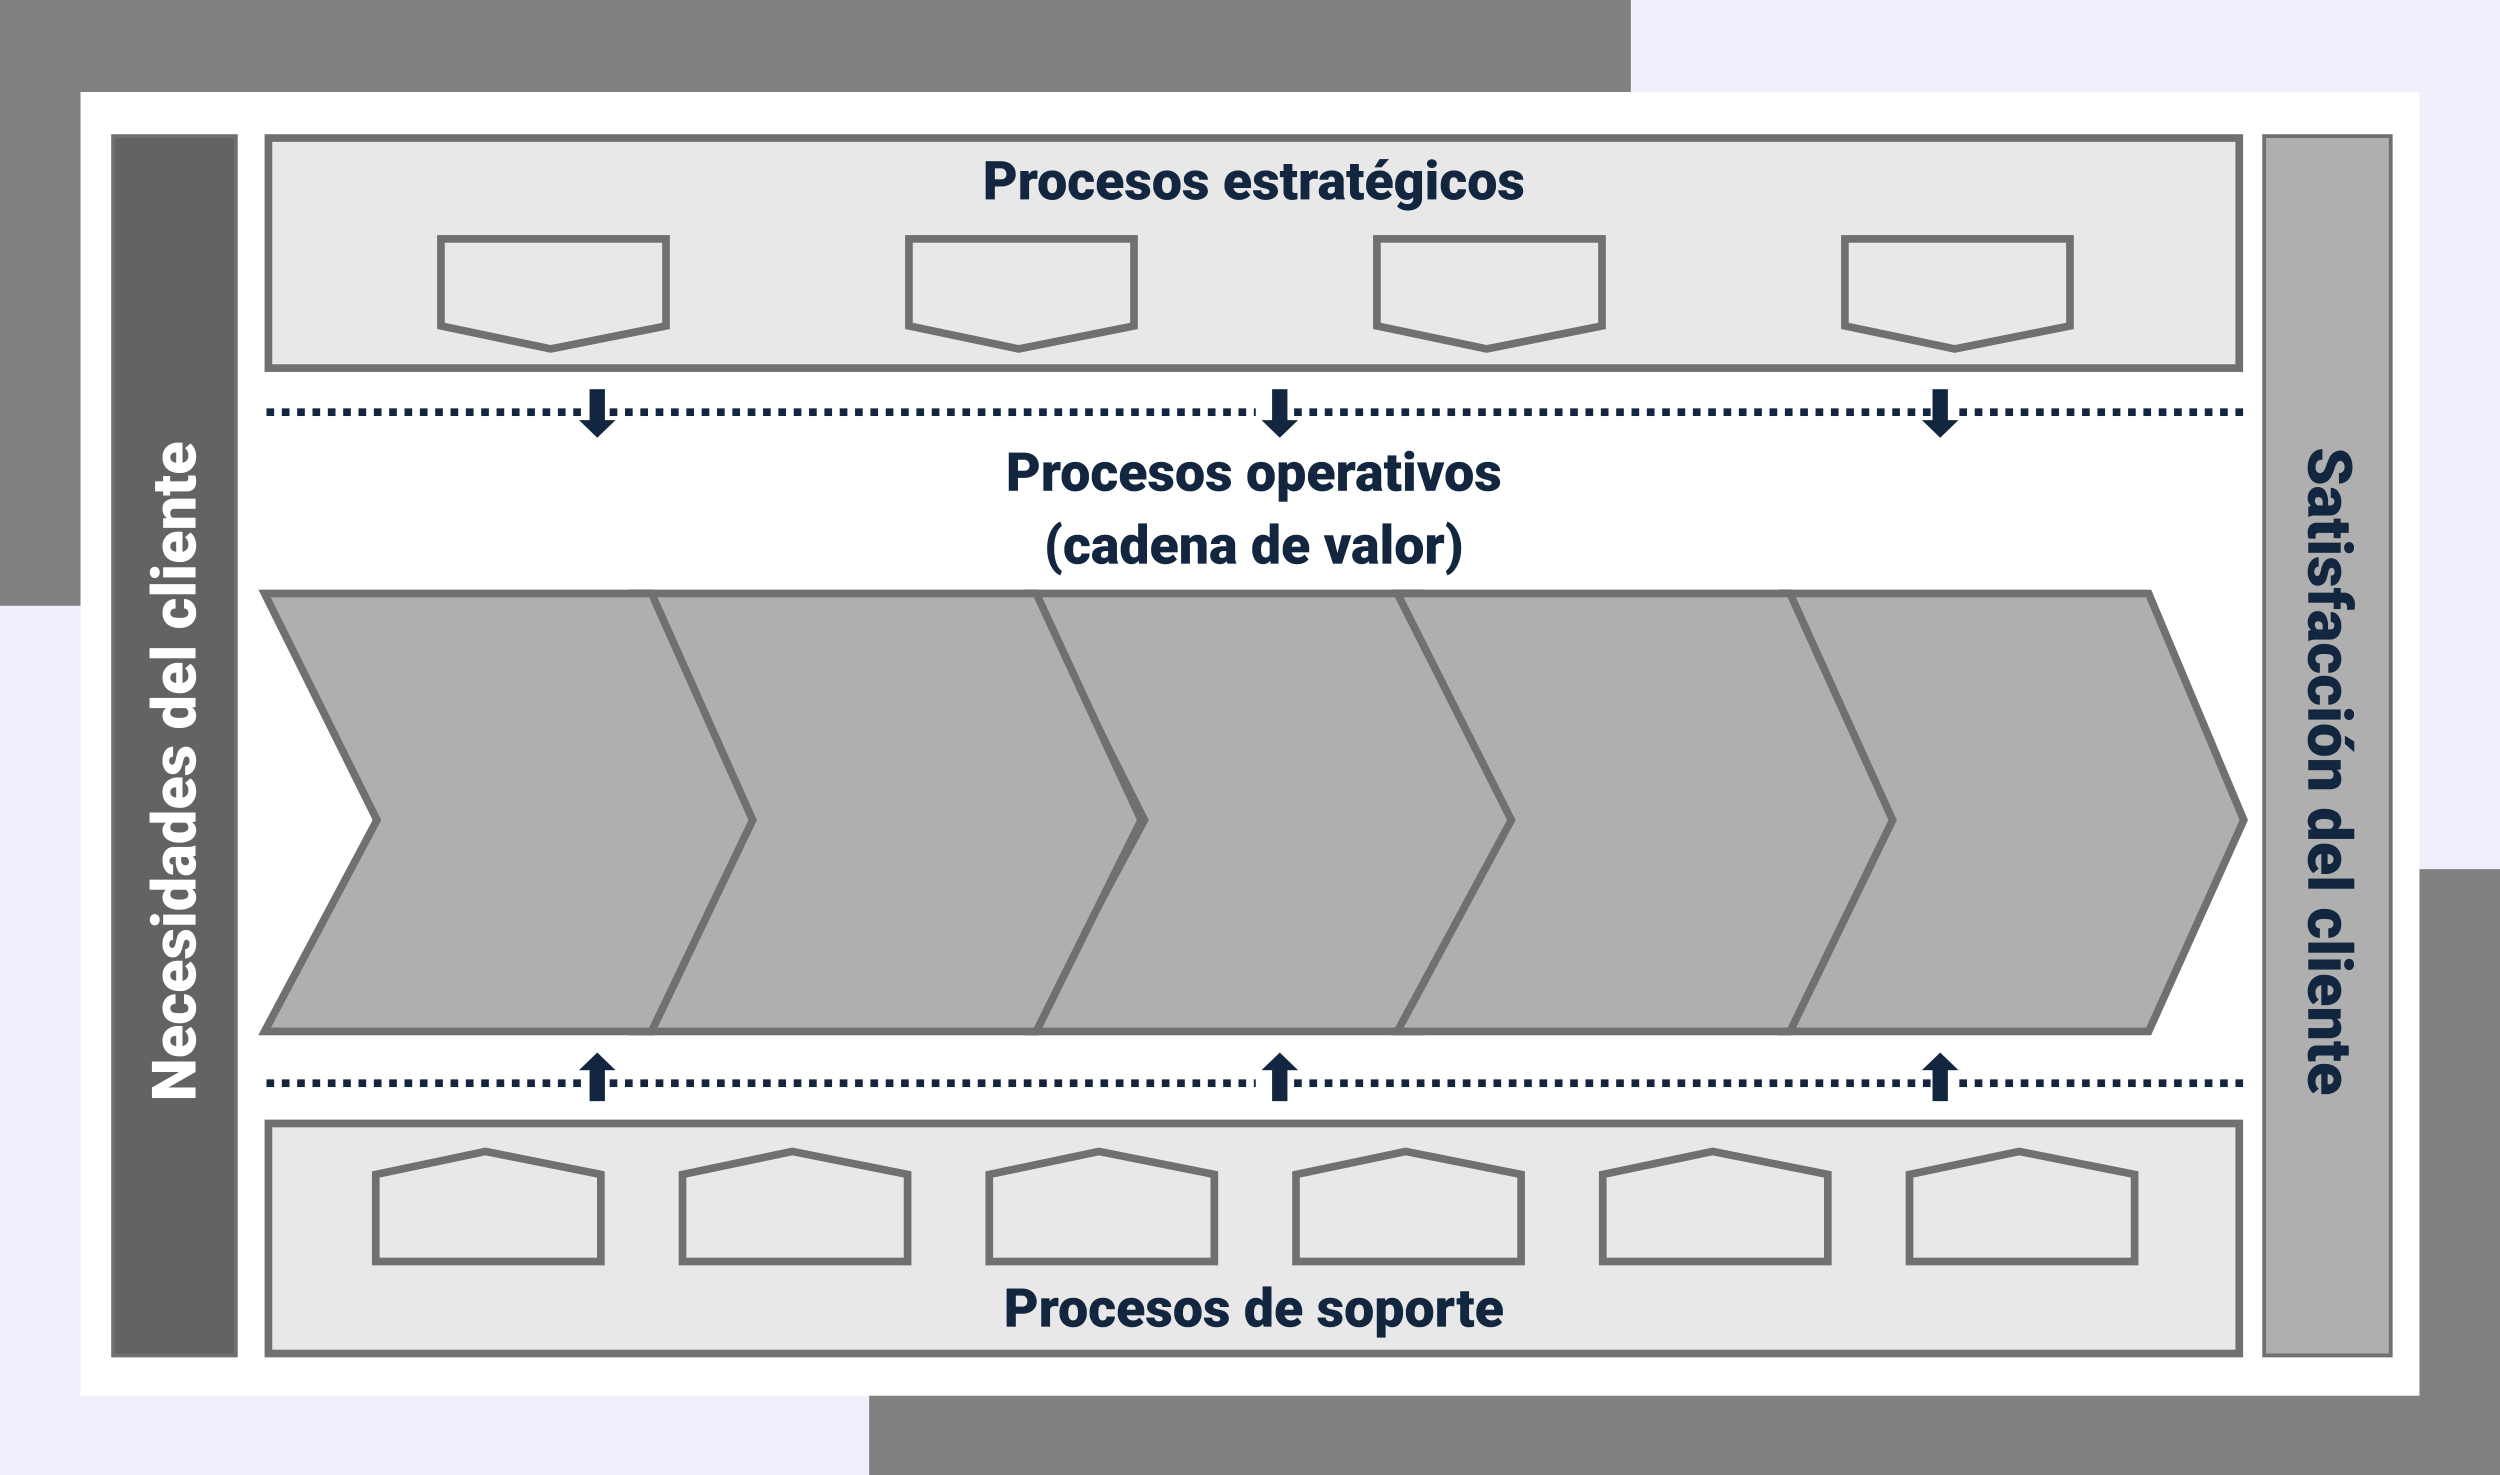 <svg xmlns="http://www.w3.org/2000/svg" width="652" height="384.675" viewBox="0 0 652 384.675">
  <rect x="0" y="0" width="652" height="384.675" fill="#808080" stroke="none"/>
  <g id="Grupo_76145" data-name="Grupo 76145" transform="translate(-683 -933)">
    <path id="Trazado_148255" data-name="Trazado 148255" d="M0,0H226.674V226.675H0Z" transform="translate(1108.326 933)" fill="#f2eefc"/>
    <path id="Trazado_148256" data-name="Trazado 148256" d="M0,0H226.674V226.675H0Z" transform="translate(683 1091)" fill="#f2eefc"/>
    <path id="Trazado_148257" data-name="Trazado 148257" d="M0,0H610V340H0Z" transform="translate(704 957)" fill="#fff"/>
    <g id="Grupo_76140" data-name="Grupo 76140" transform="translate(1925 10947)">
      <g id="Grupo_76137" data-name="Grupo 76137" transform="translate(798.859 -10447.65) rotate(90)">
        <line id="Línea_159" data-name="Línea 159" x2="9.68" transform="translate(535.15 1885.097)" fill="none" stroke="#12263f" stroke-width="4"/>
        <path id="Polígono_39" data-name="Polígono 39" d="M4.763,0,9.525,4.6H0Z" transform="translate(547.818 1880.334) rotate(90)" fill="#12263f"/>
      </g>
      <g id="Grupo_76139" data-name="Grupo 76139" transform="translate(1149.097 -10447.65) rotate(90)">
        <line id="Línea_159-2" data-name="Línea 159" x2="9.68" transform="translate(535.15 1885.097)" fill="none" stroke="#12263f" stroke-width="4"/>
        <path id="Polígono_39-2" data-name="Polígono 39" d="M4.763,0,9.525,4.6H0Z" transform="translate(547.818 1880.334) rotate(90)" fill="#12263f"/>
      </g>
      <g id="Grupo_76138" data-name="Grupo 76138" transform="translate(976.859 -10447.65) rotate(90)">
        <line id="Línea_159-3" data-name="Línea 159" x2="9.68" transform="translate(535.15 1885.097)" fill="none" stroke="#12263f" stroke-width="4"/>
        <path id="Polígono_39-3" data-name="Polígono 39" d="M4.763,0,9.525,4.6H0Z" transform="translate(547.818 1880.334) rotate(90)" fill="#12263f"/>
      </g>
    </g>
    <g id="Grupo_76141" data-name="Grupo 76141" transform="translate(834 1207.5)">
      <g id="Grupo_76137-2" data-name="Grupo 76137" transform="translate(0 12.668) rotate(-90)">
        <line id="Línea_159-4" data-name="Línea 159" x2="9.68" transform="translate(0 4.763)" fill="none" stroke="#12263f" stroke-width="4"/>
        <path id="Polígono_39-4" data-name="Polígono 39" d="M4.763,0,9.525,4.6H0Z" transform="translate(12.668) rotate(90)" fill="#12263f"/>
      </g>
      <g id="Grupo_76139-2" data-name="Grupo 76139" transform="translate(350.238 12.668) rotate(-90)">
        <line id="Línea_159-5" data-name="Línea 159" x2="9.68" transform="translate(0 4.763)" fill="none" stroke="#12263f" stroke-width="4"/>
        <path id="Polígono_39-5" data-name="Polígono 39" d="M4.763,0,9.525,4.6H0Z" transform="translate(12.668) rotate(90)" fill="#12263f"/>
      </g>
      <g id="Grupo_76138-2" data-name="Grupo 76138" transform="translate(178 12.668) rotate(-90)">
        <line id="Línea_159-6" data-name="Línea 159" x2="9.68" transform="translate(0 4.763)" fill="none" stroke="#12263f" stroke-width="4"/>
        <path id="Polígono_39-6" data-name="Polígono 39" d="M4.763,0,9.525,4.6H0Z" transform="translate(12.668) rotate(90)" fill="#12263f"/>
      </g>
    </g>
    <g id="Grupo_76144" data-name="Grupo 76144" transform="translate(1929.3 10947)">
      <path id="Trazado_148236" data-name="Trazado 148236" d="M0,119.743V24.811L59.091,0l55.128,24.811v94.933L59.091,92.177Z" transform="translate(-661.123 -9859.219) rotate(90)" fill="#afafaf" stroke="#707070" stroke-width="2"/>
      <path id="Trazado_148243" data-name="Trazado 148243" d="M0,128.754V26.678L59.091,0l55.128,26.678V128.754L59.091,99.113Z" transform="translate(-848.7 -9859.219) rotate(90)" fill="#afafaf" stroke="#707070" stroke-width="2"/>
      <path id="Trazado_148241" data-name="Trazado 148241" d="M0,129.175V26.765L59.091,0l55.128,26.765v102.41L59.091,99.438Z" transform="translate(-752.7 -9859.219) rotate(90)" fill="#afafaf" stroke="#707070" stroke-width="2"/>
      <path id="Trazado_148242" data-name="Trazado 148242" d="M0,132V27.35L59.091,0l55.128,27.35V132L59.091,101.612Z" transform="translate(-948.7 -9859.219) rotate(90)" fill="#afafaf" stroke="#707070" stroke-width="2"/>
      <path id="Trazado_148244" data-name="Trazado 148244" d="M0,127.3V26.376L59.091,0l55.128,26.376V127.3L59.091,97.994Z" transform="translate(-1050 -9859.219) rotate(90)" fill="#afafaf" stroke="#707070" stroke-width="2"/>
    </g>
    <g id="Trazado_148258" data-name="Trazado 148258" transform="translate(712 968)" fill="#636363">
      <path d="M 32.5 318.5 L 0.5 318.5 L 0.5 0.5 L 32.5 0.5 L 32.5 318.5 Z" stroke="none"/>
      <path d="M 1 1 L 1 318 L 32 318 L 32 1 L 1 1 M 0 0 L 33 0 L 33 319 L 0 319 L 0 0 Z" stroke="none" fill="#707070"/>
    </g>
    <g id="Trazado_148259" data-name="Trazado 148259" transform="translate(1273 968)" fill="#afafaf">
      <path d="M 33.5 318.5 L 0.5 318.5 L 0.5 0.5 L 33.5 0.5 L 33.5 318.5 Z" stroke="none"/>
      <path d="M 1 1 L 1 318 L 33 318 L 33 1 L 1 1 M 0 0 L 34 0 L 34 319 L 0 319 L 0 0 Z" stroke="none" fill="#707070"/>
    </g>
    <g id="Trazado_148260" data-name="Trazado 148260" transform="translate(752 968)" fill="#e8e8e8">
      <path d="M 515 61 L 1 61 L 1 1 L 515 1 L 515 61 Z" stroke="none"/>
      <path d="M 2 2 L 2 60 L 514 60 L 514 2 L 2 2 M 0 0 L 516 0 L 516 62 L 0 62 L 0 0 Z" stroke="none" fill="#707070"/>
    </g>
    <g id="Trazado_148261" data-name="Trazado 148261" transform="translate(752 1225)" fill="#e8e8e8">
      <path d="M 515 61 L 1 61 L 1 1 L 515 1 L 515 61 Z" stroke="none"/>
      <path d="M 2 2 L 2 60 L 514 60 L 514 2 L 2 2 M 0 0 L 516 0 L 516 62 L 0 62 L 0 0 Z" stroke="none" fill="#707070"/>
    </g>
    <g id="Grupo_76142" data-name="Grupo 76142" transform="translate(1911.65 10953)">
      <path id="Trazado_148251" data-name="Trazado 148251" d="M-1147-9688v-22.7h58.7v22.7l-30.1,6Z" transform="translate(33.35 -247.001)" fill="#e8e8e8" stroke="#707070" stroke-width="2"/>
      <path id="Trazado_148254" data-name="Trazado 148254" d="M-1147-9688v-22.7h58.7v22.7l-30.1,6Z" transform="translate(277.45 -247.001)" fill="#e8e8e8" stroke="#707070" stroke-width="2"/>
      <path id="Trazado_148252" data-name="Trazado 148252" d="M-1147-9688v-22.7h58.7v22.7l-30.1,6Z" transform="translate(155.4 -247.001)" fill="#e8e8e8" stroke="#707070" stroke-width="2"/>
      <path id="Trazado_148253" data-name="Trazado 148253" d="M-1147-9688v-22.7h58.7v22.7l-30.1,6Z" transform="translate(399.5 -247.001)" fill="#e8e8e8" stroke="#707070" stroke-width="2"/>
    </g>
    <g id="Grupo_76143" data-name="Grupo 76143" transform="translate(1928 10944)">
      <path id="Trazado_148245" data-name="Trazado 148245" d="M-1147-9704.7v22.7h58.7v-22.7l-30.1-6Z" fill="#e8e8e8" stroke="#707070" stroke-width="2"/>
      <path id="Trazado_148248" data-name="Trazado 148248" d="M-1147-9704.7v22.7h58.7v-22.7l-30.1-6Z" transform="translate(160)" fill="#e8e8e8" stroke="#707070" stroke-width="2"/>
      <path id="Trazado_148250" data-name="Trazado 148250" d="M-1147-9704.7v22.7h58.7v-22.7l-30.1-6Z" transform="translate(320)" fill="#e8e8e8" stroke="#707070" stroke-width="2"/>
      <path id="Trazado_148246" data-name="Trazado 148246" d="M-1147-9704.7v22.7h58.7v-22.7l-30.1-6Z" transform="translate(80)" fill="#e8e8e8" stroke="#707070" stroke-width="2"/>
      <path id="Trazado_148247" data-name="Trazado 148247" d="M-1147-9704.7v22.7h58.7v-22.7l-30.1-6Z" transform="translate(240)" fill="#e8e8e8" stroke="#707070" stroke-width="2"/>
      <path id="Trazado_148249" data-name="Trazado 148249" d="M-1147-9704.7v22.7h58.7v-22.7l-30.1-6Z" transform="translate(400)" fill="#e8e8e8" stroke="#707070" stroke-width="2"/>
    </g>
    <path id="Trazado_148262" data-name="Trazado 148262" d="M-67.539-3.377V0h-2.4V-9.953h3.972a4.626,4.626,0,0,1,2.02.42,3.168,3.168,0,0,1,1.36,1.2,3.267,3.267,0,0,1,.482,1.76,2.88,2.88,0,0,1-1.042,2.328,4.326,4.326,0,0,1-2.861.872Zm0-1.853h1.572A1.483,1.483,0,0,0-64.9-5.578a1.3,1.3,0,0,0,.366-.984,1.6,1.6,0,0,0-.376-1.114A1.331,1.331,0,0,0-65.939-8.1h-1.6Zm11.081-.082-.759-.055a1.363,1.363,0,0,0-1.395.684V0h-2.3V-7.4h2.16l.075.95a1.784,1.784,0,0,1,1.62-1.087,2.247,2.247,0,0,1,.643.082Zm.294,1.545a4.366,4.366,0,0,1,.431-1.972A3.08,3.08,0,0,1-54.5-7.068,3.726,3.726,0,0,1-52.6-7.533,3.4,3.4,0,0,1-49.984-6.5a3.948,3.948,0,0,1,.957,2.8v.082a3.83,3.83,0,0,1-.96,2.745,3.41,3.41,0,0,1-2.6,1.015A3.449,3.449,0,0,1-55.125-.81a3.7,3.7,0,0,1-1.032-2.567Zm2.3.144a2.752,2.752,0,0,0,.321,1.5,1.07,1.07,0,0,0,.95.479q1.23,0,1.258-1.894v-.232q0-1.989-1.271-1.989-1.155,0-1.251,1.716Zm8.976,1.982a1.025,1.025,0,0,0,.752-.263.965.965,0,0,0,.26-.735h2.16a2.557,2.557,0,0,1-.872,2A3.242,3.242,0,0,1-44.83.137,3.282,3.282,0,0,1-47.373-.875a3.986,3.986,0,0,1-.93-2.8v-.1a4.505,4.505,0,0,1,.414-1.979A3.011,3.011,0,0,1-46.7-7.072a3.557,3.557,0,0,1,1.846-.461,3.2,3.2,0,0,1,2.29.8,2.837,2.837,0,0,1,.848,2.167h-2.16a1.265,1.265,0,0,0-.28-.882.967.967,0,0,0-.752-.308q-.9,0-1.046,1.142a8.055,8.055,0,0,0-.048,1,3.164,3.164,0,0,0,.267,1.545A.923.923,0,0,0-44.885-1.641ZM-37.16.137A3.8,3.8,0,0,1-39.915-.878a3.506,3.506,0,0,1-1.053-2.642v-.191a4.542,4.542,0,0,1,.42-2A3.076,3.076,0,0,1-39.32-7.058a3.7,3.7,0,0,1,1.914-.475,3.2,3.2,0,0,1,2.461.967,3.8,3.8,0,0,1,.9,2.7v.9h-4.58a1.66,1.66,0,0,0,.54.978A1.607,1.607,0,0,0-37-1.641a2.07,2.07,0,0,0,1.709-.766l1.053,1.244a2.943,2.943,0,0,1-1.22.947A4.123,4.123,0,0,1-37.16.137Zm-.26-5.893q-1.012,0-1.2,1.34H-36.3v-.178a1.141,1.141,0,0,0-.28-.858A1.115,1.115,0,0,0-37.42-5.756Zm8.176,3.678a.532.532,0,0,0-.308-.472,4.679,4.679,0,0,0-1.169-.369,5.33,5.33,0,0,1-1.422-.5A2.382,2.382,0,0,1-33-4.177,1.8,1.8,0,0,1-33.291-5.2a2.044,2.044,0,0,1,.841-1.678,3.464,3.464,0,0,1,2.2-.66A3.837,3.837,0,0,1-27.9-6.87a2.074,2.074,0,0,1,.889,1.743h-2.311q0-.889-.937-.889a.928.928,0,0,0-.608.2.624.624,0,0,0-.246.5.573.573,0,0,0,.3.5,2.842,2.842,0,0,0,.96.314A8.3,8.3,0,0,1-28.69-4.2a2.105,2.105,0,0,1,1.668,2.058,1.937,1.937,0,0,1-.9,1.647,3.942,3.942,0,0,1-2.328.636,4.023,4.023,0,0,1-1.7-.342,2.835,2.835,0,0,1-1.162-.93,2.105,2.105,0,0,1-.417-1.237h2.153a.89.89,0,0,0,.342.749,1.406,1.406,0,0,0,.841.236,1.106,1.106,0,0,0,.708-.191A.612.612,0,0,0-29.244-2.078Zm3.008-1.688a4.366,4.366,0,0,1,.431-1.972,3.08,3.08,0,0,1,1.237-1.33,3.726,3.726,0,0,1,1.894-.465A3.4,3.4,0,0,1-20.057-6.5a3.948,3.948,0,0,1,.957,2.8v.082a3.83,3.83,0,0,1-.96,2.745,3.41,3.41,0,0,1-2.6,1.015A3.449,3.449,0,0,1-25.2-.81a3.7,3.7,0,0,1-1.032-2.567Zm2.3.144a2.752,2.752,0,0,0,.321,1.5,1.07,1.07,0,0,0,.95.479q1.23,0,1.258-1.894v-.232q0-1.989-1.271-1.989-1.155,0-1.251,1.716Zm9.721,1.545a.532.532,0,0,0-.308-.472,4.679,4.679,0,0,0-1.169-.369,5.33,5.33,0,0,1-1.422-.5,2.382,2.382,0,0,1-.854-.755A1.8,1.8,0,0,1-18.259-5.2a2.044,2.044,0,0,1,.841-1.678,3.464,3.464,0,0,1,2.2-.66,3.837,3.837,0,0,1,2.352.663,2.074,2.074,0,0,1,.889,1.743h-2.311q0-.889-.937-.889a.928.928,0,0,0-.608.2.624.624,0,0,0-.246.5.573.573,0,0,0,.3.5,2.842,2.842,0,0,0,.96.314,8.3,8.3,0,0,1,1.159.294A2.105,2.105,0,0,1-11.99-2.146a1.937,1.937,0,0,1-.9,1.647,3.942,3.942,0,0,1-2.328.636,4.023,4.023,0,0,1-1.7-.342,2.835,2.835,0,0,1-1.162-.93,2.105,2.105,0,0,1-.417-1.237h2.153A.89.89,0,0,0-16-1.624a1.406,1.406,0,0,0,.841.236,1.106,1.106,0,0,0,.708-.191A.612.612,0,0,0-14.212-2.078ZM-3.849.137A3.8,3.8,0,0,1-6.6-.878,3.506,3.506,0,0,1-7.656-3.521v-.191a4.542,4.542,0,0,1,.42-2A3.076,3.076,0,0,1-6.009-7.058a3.7,3.7,0,0,1,1.914-.475,3.2,3.2,0,0,1,2.461.967,3.8,3.8,0,0,1,.9,2.7v.9h-4.58A1.66,1.66,0,0,0-4.771-2a1.607,1.607,0,0,0,1.08.355,2.07,2.07,0,0,0,1.709-.766L-.93-1.162a2.943,2.943,0,0,1-1.22.947A4.123,4.123,0,0,1-3.849.137Zm-.26-5.893q-1.012,0-1.2,1.34h2.324v-.178a1.141,1.141,0,0,0-.28-.858A1.115,1.115,0,0,0-4.108-5.756ZM4.067-2.078A.532.532,0,0,0,3.76-2.55a4.679,4.679,0,0,0-1.169-.369,5.33,5.33,0,0,1-1.422-.5,2.382,2.382,0,0,1-.854-.755A1.8,1.8,0,0,1,.021-5.2,2.044,2.044,0,0,1,.861-6.874a3.464,3.464,0,0,1,2.2-.66,3.837,3.837,0,0,1,2.352.663A2.074,2.074,0,0,1,6.3-5.127H3.992q0-.889-.937-.889a.928.928,0,0,0-.608.2.624.624,0,0,0-.246.5.573.573,0,0,0,.3.5,2.842,2.842,0,0,0,.96.314A8.3,8.3,0,0,1,4.621-4.2,2.105,2.105,0,0,1,6.289-2.146,1.937,1.937,0,0,1,5.39-.5,3.942,3.942,0,0,1,3.063.137a4.023,4.023,0,0,1-1.7-.342,2.835,2.835,0,0,1-1.162-.93A2.105,2.105,0,0,1-.212-2.372H1.941a.89.89,0,0,0,.342.749,1.406,1.406,0,0,0,.841.236,1.106,1.106,0,0,0,.708-.191A.612.612,0,0,0,4.067-2.078Zm5.981-7.157V-7.4h1.217v1.6H10.049v3.384a.864.864,0,0,0,.15.581.807.807,0,0,0,.595.164,3.38,3.38,0,0,0,.574-.041V-.062a4.252,4.252,0,0,1-1.3.2A2.413,2.413,0,0,1,8.313-.424a2.3,2.3,0,0,1-.567-1.7V-5.8H6.8V-7.4h.943V-9.235Zm6.6,3.924-.759-.055a1.363,1.363,0,0,0-1.395.684V0h-2.3V-7.4h2.16l.075.95a1.784,1.784,0,0,1,1.62-1.087,2.247,2.247,0,0,1,.643.082ZM21.438,0a2.6,2.6,0,0,1-.219-.663,2.142,2.142,0,0,1-1.777.8A2.624,2.624,0,0,1,17.664-.5a2.013,2.013,0,0,1-.731-1.589A2.069,2.069,0,0,1,17.821-3.9a4.527,4.527,0,0,1,2.584-.615h.711V-4.91q0-1.023-.882-1.023a.721.721,0,0,0-.82.811h-2.3a2.065,2.065,0,0,1,.913-1.741,3.835,3.835,0,0,1,2.328-.669,3.363,3.363,0,0,1,2.235.69,2.4,2.4,0,0,1,.841,1.894v3.274a3.353,3.353,0,0,0,.314,1.559V0ZM20-1.5a1.285,1.285,0,0,0,.714-.185,1.157,1.157,0,0,0,.407-.417V-3.288h-.67q-1.2,0-1.2,1.08a.659.659,0,0,0,.212.509A.767.767,0,0,0,20-1.5Zm7.39-7.731V-7.4H28.6v1.6H27.385v3.384a.864.864,0,0,0,.15.581.807.807,0,0,0,.595.164,3.38,3.38,0,0,0,.574-.041V-.062a4.252,4.252,0,0,1-1.3.2,2.413,2.413,0,0,1-1.757-.561,2.3,2.3,0,0,1-.567-1.7V-5.8h-.943V-7.4h.943V-9.235Zm5.7,9.372A3.8,3.8,0,0,1,30.331-.878a3.506,3.506,0,0,1-1.053-2.642v-.191a4.542,4.542,0,0,1,.42-2,3.076,3.076,0,0,1,1.227-1.343,3.7,3.7,0,0,1,1.914-.475,3.2,3.2,0,0,1,2.461.967,3.8,3.8,0,0,1,.9,2.7v.9h-4.58a1.66,1.66,0,0,0,.54.978,1.607,1.607,0,0,0,1.08.355,2.07,2.07,0,0,0,1.709-.766L36-1.162a2.943,2.943,0,0,1-1.22.947A4.123,4.123,0,0,1,33.086.137Zm-.26-5.893q-1.012,0-1.2,1.34h2.324v-.178a1.141,1.141,0,0,0-.28-.858A1.115,1.115,0,0,0,32.826-5.756ZM32.8-10.507h2.434l-1.9,2.146-1.88,0Zm4.061,6.754a4.994,4.994,0,0,1,.369-1.982,2.972,2.972,0,0,1,1.06-1.33,2.793,2.793,0,0,1,1.606-.468,2.221,2.221,0,0,1,1.8.779l.082-.643h2.092V-.28a3.118,3.118,0,0,1-.455,1.7A2.917,2.917,0,0,1,42.1,2.526a4.837,4.837,0,0,1-2,.386A4.173,4.173,0,0,1,38.531,2.6a2.844,2.844,0,0,1-1.166-.8L38.329.451a2.112,2.112,0,0,0,1.7.759A1.372,1.372,0,0,0,41.556-.362V-.595a2.163,2.163,0,0,1-1.675.731A2.673,2.673,0,0,1,37.693-.9a4.291,4.291,0,0,1-.834-2.772Zm2.311.144a2.631,2.631,0,0,0,.342,1.439,1.078,1.078,0,0,0,.957.53,1.224,1.224,0,0,0,1.087-.5V-5.25a1.193,1.193,0,0,0-1.073-.506,1.086,1.086,0,0,0-.964.55A3,3,0,0,0,39.17-3.609ZM47.612,0H45.3V-7.4h2.311ZM45.165-9.311a1.037,1.037,0,0,1,.355-.812,1.336,1.336,0,0,1,.923-.316,1.336,1.336,0,0,1,.923.316,1.037,1.037,0,0,1,.355.812,1.037,1.037,0,0,1-.355.812,1.336,1.336,0,0,1-.923.316,1.336,1.336,0,0,1-.923-.316A1.037,1.037,0,0,1,45.165-9.311Zm6.993,7.67A1.025,1.025,0,0,0,52.91-1.9a.965.965,0,0,0,.26-.735h2.16a2.557,2.557,0,0,1-.872,2,3.242,3.242,0,0,1-2.246.779A3.282,3.282,0,0,1,49.67-.875a3.986,3.986,0,0,1-.93-2.8v-.1a4.505,4.505,0,0,1,.414-1.979,3.011,3.011,0,0,1,1.193-1.319,3.557,3.557,0,0,1,1.846-.461,3.2,3.2,0,0,1,2.29.8,2.837,2.837,0,0,1,.848,2.167H53.17a1.265,1.265,0,0,0-.28-.882.967.967,0,0,0-.752-.308q-.9,0-1.046,1.142a8.055,8.055,0,0,0-.048,1,3.164,3.164,0,0,0,.267,1.545A.923.923,0,0,0,52.158-1.641Zm3.855-2.126a4.366,4.366,0,0,1,.431-1.972,3.08,3.08,0,0,1,1.237-1.33,3.726,3.726,0,0,1,1.894-.465A3.4,3.4,0,0,1,62.193-6.5a3.948,3.948,0,0,1,.957,2.8v.082a3.83,3.83,0,0,1-.96,2.745,3.41,3.41,0,0,1-2.6,1.015A3.449,3.449,0,0,1,57.053-.81a3.7,3.7,0,0,1-1.032-2.567Zm2.3.144a2.752,2.752,0,0,0,.321,1.5,1.07,1.07,0,0,0,.95.479q1.23,0,1.258-1.894v-.232q0-1.989-1.271-1.989-1.155,0-1.251,1.716Zm9.721,1.545a.532.532,0,0,0-.308-.472,4.679,4.679,0,0,0-1.169-.369,5.33,5.33,0,0,1-1.422-.5,2.382,2.382,0,0,1-.854-.755A1.8,1.8,0,0,1,63.991-5.2a2.044,2.044,0,0,1,.841-1.678,3.464,3.464,0,0,1,2.2-.66,3.837,3.837,0,0,1,2.352.663,2.074,2.074,0,0,1,.889,1.743H67.963q0-.889-.937-.889a.928.928,0,0,0-.608.2.624.624,0,0,0-.246.5.573.573,0,0,0,.3.5,2.842,2.842,0,0,0,.96.314,8.3,8.3,0,0,1,1.159.294A2.105,2.105,0,0,1,70.26-2.146a1.937,1.937,0,0,1-.9,1.647,3.942,3.942,0,0,1-2.328.636,4.023,4.023,0,0,1-1.7-.342,2.835,2.835,0,0,1-1.162-.93,2.105,2.105,0,0,1-.417-1.237h2.153a.89.89,0,0,0,.342.749,1.406,1.406,0,0,0,.841.236,1.106,1.106,0,0,0,.708-.191A.612.612,0,0,0,68.038-2.078Z" transform="translate(1010 985)" fill="#12263f"/>
    <path id="Trazado_148263" data-name="Trazado 148263" d="M-75.684,0H-78.41l-4.031-7.078V0h-2.742V-11.375h2.742L-78.418-4.3v-7.078h2.734Zm5.7.156A4.345,4.345,0,0,1-73.129-1a4.006,4.006,0,0,1-1.2-3.02v-.219a5.191,5.191,0,0,1,.48-2.289,3.516,3.516,0,0,1,1.4-1.535,4.233,4.233,0,0,1,2.188-.543A3.659,3.659,0,0,1-67.449-7.5a4.344,4.344,0,0,1,1.031,3.082V-3.4h-5.234a1.9,1.9,0,0,0,.617,1.117,1.836,1.836,0,0,0,1.234.406,2.366,2.366,0,0,0,1.953-.875l1.2,1.422A3.363,3.363,0,0,1-68.039-.246,4.713,4.713,0,0,1-69.98.156Zm-.3-6.734q-1.156,0-1.375,1.531H-69v-.2a1.3,1.3,0,0,0-.32-.98A1.275,1.275,0,0,0-70.277-6.578Zm8.492,4.7a1.171,1.171,0,0,0,.859-.3,1.1,1.1,0,0,0,.3-.84h2.469a2.922,2.922,0,0,1-1,2.281,3.705,3.705,0,0,1-2.566.891A3.751,3.751,0,0,1-64.629-1a4.556,4.556,0,0,1-1.062-3.2v-.109a5.149,5.149,0,0,1,.473-2.262,3.441,3.441,0,0,1,1.363-1.508,4.065,4.065,0,0,1,2.109-.527,3.658,3.658,0,0,1,2.617.914,3.242,3.242,0,0,1,.969,2.477h-2.469a1.445,1.445,0,0,0-.32-1.008,1.106,1.106,0,0,0-.859-.352q-1.023,0-1.2,1.3a9.206,9.206,0,0,0-.055,1.141,3.616,3.616,0,0,0,.3,1.766A1.055,1.055,0,0,0-61.785-1.875ZM-52.957.156A4.345,4.345,0,0,1-56.105-1a4.006,4.006,0,0,1-1.2-3.02v-.219a5.191,5.191,0,0,1,.48-2.289,3.516,3.516,0,0,1,1.4-1.535,4.233,4.233,0,0,1,2.188-.543A3.659,3.659,0,0,1-50.426-7.5a4.344,4.344,0,0,1,1.031,3.082V-3.4h-5.234a1.9,1.9,0,0,0,.617,1.117,1.836,1.836,0,0,0,1.234.406,2.366,2.366,0,0,0,1.953-.875l1.2,1.422A3.363,3.363,0,0,1-51.016-.246,4.713,4.713,0,0,1-52.957.156Zm-.3-6.734q-1.156,0-1.375,1.531h2.656v-.2a1.3,1.3,0,0,0-.32-.98A1.275,1.275,0,0,0-53.254-6.578Zm9.344,4.2a.608.608,0,0,0-.352-.539A5.348,5.348,0,0,0-45.6-3.336a6.092,6.092,0,0,1-1.625-.574,2.722,2.722,0,0,1-.977-.863,2.061,2.061,0,0,1-.336-1.164,2.336,2.336,0,0,1,.961-1.918,3.958,3.958,0,0,1,2.516-.754,4.386,4.386,0,0,1,2.688.758,2.37,2.37,0,0,1,1.016,1.992H-44q0-1.016-1.07-1.016a1.061,1.061,0,0,0-.7.23.714.714,0,0,0-.281.574.655.655,0,0,0,.344.57,3.248,3.248,0,0,0,1.1.359,9.485,9.485,0,0,1,1.324.336,2.406,2.406,0,0,1,1.906,2.352A2.214,2.214,0,0,1-42.4-.57a4.505,4.505,0,0,1-2.66.727A4.6,4.6,0,0,1-47-.234,3.24,3.24,0,0,1-48.324-1.3,2.406,2.406,0,0,1-48.8-2.711h2.461a1.017,1.017,0,0,0,.391.855,1.607,1.607,0,0,0,.961.27A1.264,1.264,0,0,0-44.18-1.8.7.7,0,0,0-43.91-2.375ZM-37.363,0H-40V-8.453h2.641Zm-2.8-10.641a1.186,1.186,0,0,1,.406-.927A1.527,1.527,0,0,1-38.7-11.93a1.527,1.527,0,0,1,1.055.362,1.186,1.186,0,0,1,.406.927,1.186,1.186,0,0,1-.406.927,1.527,1.527,0,0,1-1.055.362,1.527,1.527,0,0,1-1.055-.362A1.186,1.186,0,0,1-40.16-10.641Zm4.086,6.352a5.164,5.164,0,0,1,.867-3.164,2.854,2.854,0,0,1,2.422-1.156,2.428,2.428,0,0,1,1.906.891V-12h2.641V0h-2.367l-.133-.906A2.493,2.493,0,0,1-32.8.156,2.849,2.849,0,0,1-35.191-1,5.327,5.327,0,0,1-36.074-4.289Zm2.633.164q0,2.25,1.313,2.25a1.3,1.3,0,0,0,1.25-.734V-5.828a1.261,1.261,0,0,0-1.234-.75q-1.219,0-1.32,1.969ZM-21.98,0a2.973,2.973,0,0,1-.25-.758,2.448,2.448,0,0,1-2.031.914,3,3,0,0,1-2.031-.723,2.3,2.3,0,0,1-.836-1.816,2.364,2.364,0,0,1,1.016-2.078,5.174,5.174,0,0,1,2.953-.7h.813v-.448q0-1.17-1.008-1.17a.824.824,0,0,0-.937.926h-2.633a2.36,2.36,0,0,1,1.043-1.99,4.383,4.383,0,0,1,2.66-.765,3.843,3.843,0,0,1,2.555.789,2.743,2.743,0,0,1,.961,2.164v3.742a3.832,3.832,0,0,0,.359,1.781V0Zm-1.648-1.719a1.469,1.469,0,0,0,.816-.211,1.322,1.322,0,0,0,.465-.477V-3.758h-.766q-1.375,0-1.375,1.234a.754.754,0,0,0,.242.582A.876.876,0,0,0-23.629-1.719Zm5.047-2.57a5.164,5.164,0,0,1,.867-3.164,2.854,2.854,0,0,1,2.422-1.156,2.428,2.428,0,0,1,1.906.891V-12h2.641V0h-2.367l-.133-.906A2.493,2.493,0,0,1-15.309.156,2.849,2.849,0,0,1-17.7-1,5.327,5.327,0,0,1-18.582-4.289Zm2.633.164q0,2.25,1.313,2.25a1.3,1.3,0,0,0,1.25-.734V-5.828a1.261,1.261,0,0,0-1.234-.75q-1.219,0-1.32,1.969ZM-5.16.156A4.345,4.345,0,0,1-8.309-1a4.006,4.006,0,0,1-1.2-3.02v-.219a5.191,5.191,0,0,1,.48-2.289,3.516,3.516,0,0,1,1.4-1.535,4.233,4.233,0,0,1,2.188-.543A3.659,3.659,0,0,1-2.629-7.5,4.344,4.344,0,0,1-1.6-4.422V-3.4H-6.832a1.9,1.9,0,0,0,.617,1.117,1.836,1.836,0,0,0,1.234.406A2.366,2.366,0,0,0-3.027-2.75l1.2,1.422A3.363,3.363,0,0,1-3.219-.246,4.713,4.713,0,0,1-5.16.156Zm-.3-6.734q-1.156,0-1.375,1.531h2.656v-.2a1.3,1.3,0,0,0-.32-.98A1.275,1.275,0,0,0-5.457-6.578Zm9.344,4.2a.608.608,0,0,0-.352-.539A5.348,5.348,0,0,0,2.2-3.336,6.092,6.092,0,0,1,.574-3.91,2.722,2.722,0,0,1-.4-4.773,2.061,2.061,0,0,1-.738-5.937,2.336,2.336,0,0,1,.223-7.855a3.958,3.958,0,0,1,2.516-.754,4.386,4.386,0,0,1,2.688.758A2.37,2.37,0,0,1,6.441-5.859H3.8q0-1.016-1.07-1.016a1.061,1.061,0,0,0-.7.23.714.714,0,0,0-.281.574A.655.655,0,0,0,2.1-5.5a3.248,3.248,0,0,0,1.1.359A9.485,9.485,0,0,1,4.52-4.8,2.406,2.406,0,0,1,6.426-2.453,2.214,2.214,0,0,1,5.4-.57a4.505,4.505,0,0,1-2.66.727A4.6,4.6,0,0,1,.8-.234,3.24,3.24,0,0,1-.527-1.3,2.406,2.406,0,0,1-1-2.711H1.457a1.017,1.017,0,0,0,.391.855,1.607,1.607,0,0,0,.961.27A1.264,1.264,0,0,0,3.617-1.8.7.7,0,0,0,3.887-2.375Zm7.422-1.914a5.164,5.164,0,0,1,.867-3.164A2.854,2.854,0,0,1,14.6-8.609a2.428,2.428,0,0,1,1.906.891V-12h2.641V0H16.777l-.133-.906A2.493,2.493,0,0,1,14.582.156,2.849,2.849,0,0,1,12.191-1,5.327,5.327,0,0,1,11.309-4.289Zm2.633.164q0,2.25,1.313,2.25a1.3,1.3,0,0,0,1.25-.734V-5.828a1.261,1.261,0,0,0-1.234-.75q-1.219,0-1.32,1.969ZM24.73.156A4.345,4.345,0,0,1,21.582-1a4.006,4.006,0,0,1-1.2-3.02v-.219a5.191,5.191,0,0,1,.48-2.289,3.516,3.516,0,0,1,1.4-1.535,4.233,4.233,0,0,1,2.188-.543A3.659,3.659,0,0,1,27.262-7.5a4.344,4.344,0,0,1,1.031,3.082V-3.4H23.059a1.9,1.9,0,0,0,.617,1.117,1.836,1.836,0,0,0,1.234.406,2.366,2.366,0,0,0,1.953-.875l1.2,1.422A3.363,3.363,0,0,1,26.672-.246,4.713,4.713,0,0,1,24.73.156Zm-.3-6.734q-1.156,0-1.375,1.531h2.656v-.2a1.3,1.3,0,0,0-.32-.98A1.275,1.275,0,0,0,24.434-6.578ZM32.129,0H29.488V-12h2.641Zm9.18-1.875a1.171,1.171,0,0,0,.859-.3,1.1,1.1,0,0,0,.3-.84h2.469a2.922,2.922,0,0,1-1,2.281,3.705,3.705,0,0,1-2.566.891A3.751,3.751,0,0,1,38.465-1,4.556,4.556,0,0,1,37.4-4.2v-.109a5.149,5.149,0,0,1,.473-2.262,3.441,3.441,0,0,1,1.363-1.508,4.065,4.065,0,0,1,2.109-.527,3.658,3.658,0,0,1,2.617.914,3.242,3.242,0,0,1,.969,2.477H42.465a1.445,1.445,0,0,0-.32-1.008,1.106,1.106,0,0,0-.859-.352q-1.023,0-1.2,1.3a9.206,9.206,0,0,0-.055,1.141,3.616,3.616,0,0,0,.3,1.766A1.055,1.055,0,0,0,41.309-1.875ZM48.824,0H46.184V-12h2.641Zm4.4,0H50.582V-8.453h2.641Zm-2.8-10.641a1.186,1.186,0,0,1,.406-.927,1.527,1.527,0,0,1,1.055-.362,1.527,1.527,0,0,1,1.055.362,1.186,1.186,0,0,1,.406.927,1.186,1.186,0,0,1-.406.927,1.527,1.527,0,0,1-1.055.362,1.527,1.527,0,0,1-1.055-.362A1.186,1.186,0,0,1,50.426-10.641ZM58.934.156A4.345,4.345,0,0,1,55.785-1a4.006,4.006,0,0,1-1.2-3.02v-.219a5.191,5.191,0,0,1,.48-2.289,3.516,3.516,0,0,1,1.4-1.535,4.233,4.233,0,0,1,2.188-.543A3.659,3.659,0,0,1,61.465-7.5,4.344,4.344,0,0,1,62.5-4.422V-3.4H57.262a1.9,1.9,0,0,0,.617,1.117,1.836,1.836,0,0,0,1.234.406,2.366,2.366,0,0,0,1.953-.875l1.2,1.422A3.363,3.363,0,0,1,60.875-.246,4.713,4.713,0,0,1,58.934.156Zm-.3-6.734q-1.156,0-1.375,1.531h2.656v-.2a1.3,1.3,0,0,0-.32-.98A1.275,1.275,0,0,0,58.637-6.578Zm7.336-1.875.086.992a2.867,2.867,0,0,1,2.414-1.148,2.412,2.412,0,0,1,1.973.789,3.757,3.757,0,0,1,.676,2.375V0H68.48V-5.336a1.426,1.426,0,0,0-.258-.941,1.193,1.193,0,0,0-.937-.3,1.256,1.256,0,0,0-1.148.609V0H63.5V-8.453Zm9.672-2.1v2.1h1.391v1.828H75.645v3.867a.987.987,0,0,0,.172.664.922.922,0,0,0,.68.188,3.862,3.862,0,0,0,.656-.047V-.07a4.859,4.859,0,0,1-1.484.227A2.758,2.758,0,0,1,73.66-.484a2.626,2.626,0,0,1-.648-1.945v-4.2H71.934V-8.453h1.078v-2.1ZM82.16.156A4.345,4.345,0,0,1,79.012-1a4.006,4.006,0,0,1-1.2-3.02v-.219a5.191,5.191,0,0,1,.48-2.289,3.516,3.516,0,0,1,1.4-1.535,4.233,4.233,0,0,1,2.188-.543A3.659,3.659,0,0,1,84.691-7.5a4.344,4.344,0,0,1,1.031,3.082V-3.4H80.488a1.9,1.9,0,0,0,.617,1.117,1.836,1.836,0,0,0,1.234.406,2.366,2.366,0,0,0,1.953-.875l1.2,1.422A3.363,3.363,0,0,1,84.1-.246,4.713,4.713,0,0,1,82.16.156Zm-.3-6.734q-1.156,0-1.375,1.531h2.656v-.2a1.3,1.3,0,0,0-.32-.98A1.275,1.275,0,0,0,81.863-6.578Z" transform="translate(734 1134.168) rotate(-90)" fill="#fff"/>
    <path id="Trazado_148264" data-name="Trazado 148264" d="M-77.793-3.023a1.127,1.127,0,0,0-.426-.937,5.292,5.292,0,0,0-1.5-.7,14.353,14.353,0,0,1-1.75-.7,3.314,3.314,0,0,1-2.211-2.984A2.676,2.676,0,0,1-83.125-10a3.562,3.562,0,0,1,1.559-1.125,6.065,6.065,0,0,1,2.266-.4,5.305,5.305,0,0,1,2.2.438A3.482,3.482,0,0,1-75.59-9.848,3.254,3.254,0,0,1-75.051-8h-2.734a1.375,1.375,0,0,0-.426-1.078,1.66,1.66,0,0,0-1.152-.383,1.872,1.872,0,0,0-1.16.324,1,1,0,0,0-.426.824,1,1,0,0,0,.469.793,5.911,5.911,0,0,0,1.648.734,10.1,10.1,0,0,1,1.938.816,3.256,3.256,0,0,1,1.844,2.93A2.778,2.778,0,0,1-76.176-.7a5,5,0,0,1-3.086.852,6.122,6.122,0,0,1-2.5-.5A3.775,3.775,0,0,1-83.453-1.7a3.542,3.542,0,0,1-.566-1.988h2.75A1.745,1.745,0,0,0-80.8-2.34a2.234,2.234,0,0,0,1.535.434A1.765,1.765,0,0,0-78.187-2.2.967.967,0,0,0-77.793-3.023ZM-69,0a2.973,2.973,0,0,1-.25-.758,2.448,2.448,0,0,1-2.031.914,3,3,0,0,1-2.031-.723,2.3,2.3,0,0,1-.836-1.816,2.364,2.364,0,0,1,1.016-2.078,5.174,5.174,0,0,1,2.953-.7h.813v-.448q0-1.17-1.008-1.17a.824.824,0,0,0-.937.926h-2.633a2.36,2.36,0,0,1,1.043-1.99,4.383,4.383,0,0,1,2.66-.765,3.843,3.843,0,0,1,2.555.789,2.743,2.743,0,0,1,.961,2.164v3.742a3.832,3.832,0,0,0,.359,1.781V0Zm-1.648-1.719a1.469,1.469,0,0,0,.816-.211,1.322,1.322,0,0,0,.465-.477V-3.758h-.766q-1.375,0-1.375,1.234a.754.754,0,0,0,.242.582A.876.876,0,0,0-70.652-1.719Zm8.445-8.836v2.1h1.391v1.828h-1.391v3.867a.987.987,0,0,0,.172.664.922.922,0,0,0,.68.188,3.862,3.862,0,0,0,.656-.047V-.07a4.859,4.859,0,0,1-1.484.227,2.758,2.758,0,0,1-2.008-.641A2.626,2.626,0,0,1-64.84-2.43v-4.2h-1.078V-8.453h1.078v-2.1ZM-57,0h-2.641V-8.453H-57Zm-2.8-10.641a1.186,1.186,0,0,1,.406-.927,1.527,1.527,0,0,1,1.055-.362,1.527,1.527,0,0,1,1.055.362,1.186,1.186,0,0,1,.406.927,1.186,1.186,0,0,1-.406.927,1.527,1.527,0,0,1-1.055.362,1.527,1.527,0,0,1-1.055-.362A1.186,1.186,0,0,1-59.8-10.641Zm8.844,8.266a.608.608,0,0,0-.352-.539,5.348,5.348,0,0,0-1.336-.422A6.092,6.092,0,0,1-54.27-3.91a2.722,2.722,0,0,1-.977-.863,2.061,2.061,0,0,1-.336-1.164,2.336,2.336,0,0,1,.961-1.918,3.958,3.958,0,0,1,2.516-.754,4.386,4.386,0,0,1,2.688.758A2.37,2.37,0,0,1-48.4-5.859h-2.641q0-1.016-1.07-1.016a1.061,1.061,0,0,0-.7.23.714.714,0,0,0-.281.574.655.655,0,0,0,.344.57,3.248,3.248,0,0,0,1.1.359,9.485,9.485,0,0,1,1.324.336,2.406,2.406,0,0,1,1.906,2.352A2.214,2.214,0,0,1-49.445-.57a4.505,4.505,0,0,1-2.66.727,4.6,4.6,0,0,1-1.937-.391A3.24,3.24,0,0,1-55.371-1.3a2.406,2.406,0,0,1-.477-1.414h2.461A1.017,1.017,0,0,0-53-1.855a1.607,1.607,0,0,0,.961.27,1.264,1.264,0,0,0,.809-.219A.7.7,0,0,0-50.957-2.375ZM-46.605,0V-6.625h-1.227V-8.453h1.227v-.672a2.921,2.921,0,0,1,.852-2.242,3.364,3.364,0,0,1,2.391-.8A5.235,5.235,0,0,1-42.129-12l.008,1.938a2.4,2.4,0,0,0-.648-.07q-1.2,0-1.2,1.031v.648h1.648v1.828h-1.648V0Zm9.977,0a2.973,2.973,0,0,1-.25-.758A2.448,2.448,0,0,1-38.91.156a3,3,0,0,1-2.031-.723,2.3,2.3,0,0,1-.836-1.816,2.364,2.364,0,0,1,1.016-2.078,5.174,5.174,0,0,1,2.953-.7H-37v-.448q0-1.17-1.008-1.17a.824.824,0,0,0-.937.926h-2.633a2.36,2.36,0,0,1,1.043-1.99,4.383,4.383,0,0,1,2.66-.765,3.843,3.843,0,0,1,2.555.789,2.743,2.743,0,0,1,.961,2.164v3.742A3.832,3.832,0,0,0-34-.133V0Zm-1.648-1.719a1.469,1.469,0,0,0,.816-.211A1.322,1.322,0,0,0-37-2.406V-3.758h-.766q-1.375,0-1.375,1.234a.754.754,0,0,0,.242.582A.876.876,0,0,0-38.277-1.719Zm8.953-.156a1.171,1.171,0,0,0,.859-.3,1.1,1.1,0,0,0,.3-.84H-25.7a2.922,2.922,0,0,1-1,2.281,3.705,3.705,0,0,1-2.566.891A3.751,3.751,0,0,1-32.168-1,4.556,4.556,0,0,1-33.23-4.2v-.109a5.149,5.149,0,0,1,.473-2.262,3.441,3.441,0,0,1,1.363-1.508,4.065,4.065,0,0,1,2.109-.527,3.658,3.658,0,0,1,2.617.914A3.242,3.242,0,0,1-25.7-5.219h-2.469a1.445,1.445,0,0,0-.32-1.008,1.106,1.106,0,0,0-.859-.352q-1.023,0-1.2,1.3A9.206,9.206,0,0,0-30.6-4.133a3.616,3.616,0,0,0,.3,1.766A1.055,1.055,0,0,0-29.324-1.875Zm8.313,0a1.171,1.171,0,0,0,.859-.3,1.1,1.1,0,0,0,.3-.84h2.469a2.922,2.922,0,0,1-1,2.281,3.705,3.705,0,0,1-2.566.891A3.751,3.751,0,0,1-23.855-1a4.556,4.556,0,0,1-1.062-3.2v-.109a5.149,5.149,0,0,1,.473-2.262,3.441,3.441,0,0,1,1.363-1.508,4.065,4.065,0,0,1,2.109-.527,3.658,3.658,0,0,1,2.617.914,3.242,3.242,0,0,1,.969,2.477h-2.469a1.445,1.445,0,0,0-.32-1.008,1.106,1.106,0,0,0-.859-.352q-1.023,0-1.2,1.3a9.206,9.206,0,0,0-.055,1.141,3.616,3.616,0,0,0,.3,1.766A1.055,1.055,0,0,0-21.012-1.875ZM-13.5,0h-2.641V-8.453H-13.5Zm-2.8-10.641a1.186,1.186,0,0,1,.406-.927,1.527,1.527,0,0,1,1.055-.362,1.527,1.527,0,0,1,1.055.362,1.186,1.186,0,0,1,.406.927,1.186,1.186,0,0,1-.406.927,1.527,1.527,0,0,1-1.055.362,1.527,1.527,0,0,1-1.055-.362A1.186,1.186,0,0,1-16.293-10.641ZM-12.207-4.3a4.989,4.989,0,0,1,.492-2.254A3.52,3.52,0,0,1-10.3-8.078a4.259,4.259,0,0,1,2.164-.531A3.887,3.887,0,0,1-5.145-7.434a4.512,4.512,0,0,1,1.094,3.2v.094A4.378,4.378,0,0,1-5.148-1,3.9,3.9,0,0,1-8.121.156a3.942,3.942,0,0,1-2.9-1.082A4.232,4.232,0,0,1-12.2-3.859Zm2.633.164a3.145,3.145,0,0,0,.367,1.719,1.223,1.223,0,0,0,1.086.547q1.406,0,1.438-2.164V-4.3q0-2.273-1.453-2.273-1.32,0-1.43,1.961ZM-7.777-12H-5L-7.168-9.547l-2.148,0Zm7.3,3.547.086.992A2.867,2.867,0,0,1,2.027-8.609,2.412,2.412,0,0,1,4-7.82a3.757,3.757,0,0,1,.676,2.375V0H2.035V-5.336a1.426,1.426,0,0,0-.258-.941,1.193,1.193,0,0,0-.937-.3,1.256,1.256,0,0,0-1.148.609V0H-2.941V-8.453ZM9.785-4.289a5.164,5.164,0,0,1,.867-3.164,2.854,2.854,0,0,1,2.422-1.156,2.428,2.428,0,0,1,1.906.891V-12h2.641V0H15.254l-.133-.906A2.493,2.493,0,0,1,13.059.156,2.849,2.849,0,0,1,10.668-1,5.327,5.327,0,0,1,9.785-4.289Zm2.633.164q0,2.25,1.313,2.25a1.3,1.3,0,0,0,1.25-.734V-5.828a1.261,1.261,0,0,0-1.234-.75q-1.219,0-1.32,1.969ZM23.207.156A4.345,4.345,0,0,1,20.059-1a4.006,4.006,0,0,1-1.2-3.02v-.219a5.191,5.191,0,0,1,.48-2.289,3.516,3.516,0,0,1,1.4-1.535,4.233,4.233,0,0,1,2.188-.543A3.659,3.659,0,0,1,25.738-7.5,4.344,4.344,0,0,1,26.77-4.422V-3.4H21.535a1.9,1.9,0,0,0,.617,1.117,1.836,1.836,0,0,0,1.234.406A2.366,2.366,0,0,0,25.34-2.75l1.2,1.422A3.363,3.363,0,0,1,25.148-.246,4.713,4.713,0,0,1,23.207.156Zm-.3-6.734q-1.156,0-1.375,1.531h2.656v-.2a1.3,1.3,0,0,0-.32-.98A1.275,1.275,0,0,0,22.91-6.578ZM30.605,0H27.965V-12h2.641Zm9.18-1.875a1.171,1.171,0,0,0,.859-.3,1.1,1.1,0,0,0,.3-.84H43.41a2.922,2.922,0,0,1-1,2.281,3.705,3.705,0,0,1-2.566.891A3.751,3.751,0,0,1,36.941-1a4.556,4.556,0,0,1-1.062-3.2v-.109a5.149,5.149,0,0,1,.473-2.262,3.441,3.441,0,0,1,1.363-1.508,4.065,4.065,0,0,1,2.109-.527,3.658,3.658,0,0,1,2.617.914,3.242,3.242,0,0,1,.969,2.477H40.941a1.445,1.445,0,0,0-.32-1.008,1.106,1.106,0,0,0-.859-.352q-1.023,0-1.2,1.3a9.206,9.206,0,0,0-.055,1.141,3.616,3.616,0,0,0,.3,1.766A1.055,1.055,0,0,0,39.785-1.875ZM47.3,0H44.66V-12H47.3Zm4.4,0H49.059V-8.453H51.7ZM48.9-10.641a1.186,1.186,0,0,1,.406-.927,1.527,1.527,0,0,1,1.055-.362,1.527,1.527,0,0,1,1.055.362,1.186,1.186,0,0,1,.406.927,1.186,1.186,0,0,1-.406.927,1.527,1.527,0,0,1-1.055.362,1.527,1.527,0,0,1-1.055-.362A1.186,1.186,0,0,1,48.9-10.641ZM57.41.156A4.345,4.345,0,0,1,54.262-1a4.006,4.006,0,0,1-1.2-3.02v-.219a5.191,5.191,0,0,1,.48-2.289,3.516,3.516,0,0,1,1.4-1.535,4.233,4.233,0,0,1,2.188-.543A3.659,3.659,0,0,1,59.941-7.5a4.344,4.344,0,0,1,1.031,3.082V-3.4H55.738a1.9,1.9,0,0,0,.617,1.117,1.836,1.836,0,0,0,1.234.406,2.366,2.366,0,0,0,1.953-.875l1.2,1.422A3.363,3.363,0,0,1,59.352-.246,4.713,4.713,0,0,1,57.41.156Zm-.3-6.734q-1.156,0-1.375,1.531h2.656v-.2a1.3,1.3,0,0,0-.32-.98A1.275,1.275,0,0,0,57.113-6.578Zm7.336-1.875.086.992a2.867,2.867,0,0,1,2.414-1.148,2.412,2.412,0,0,1,1.973.789A3.757,3.757,0,0,1,69.6-5.445V0H66.957V-5.336a1.426,1.426,0,0,0-.258-.941,1.193,1.193,0,0,0-.937-.3,1.256,1.256,0,0,0-1.148.609V0H61.98V-8.453Zm9.672-2.1v2.1h1.391v1.828H74.121v3.867a.987.987,0,0,0,.172.664.922.922,0,0,0,.68.188,3.862,3.862,0,0,0,.656-.047V-.07a4.859,4.859,0,0,1-1.484.227,2.758,2.758,0,0,1-2.008-.641,2.626,2.626,0,0,1-.648-1.945v-4.2H70.41V-8.453h1.078v-2.1ZM80.637.156A4.345,4.345,0,0,1,77.488-1a4.006,4.006,0,0,1-1.2-3.02v-.219a5.191,5.191,0,0,1,.48-2.289,3.516,3.516,0,0,1,1.4-1.535,4.233,4.233,0,0,1,2.188-.543A3.659,3.659,0,0,1,83.168-7.5,4.344,4.344,0,0,1,84.2-4.422V-3.4H78.965a1.9,1.9,0,0,0,.617,1.117,1.836,1.836,0,0,0,1.234.406A2.366,2.366,0,0,0,82.77-2.75l1.2,1.422A3.363,3.363,0,0,1,82.578-.246,4.713,4.713,0,0,1,80.637.156Zm-.3-6.734q-1.156,0-1.375,1.531h2.656v-.2a1.3,1.3,0,0,0-.32-.98A1.275,1.275,0,0,0,80.34-6.578Z" transform="translate(1285 1134.168) rotate(90)" fill="#12263f"/>
    <path id="Trazado_148265" data-name="Trazado 148265" d="M-62.074-3.377V0h-2.4V-9.953H-60.5a4.626,4.626,0,0,1,2.02.42,3.168,3.168,0,0,1,1.36,1.2,3.267,3.267,0,0,1,.482,1.76,2.88,2.88,0,0,1-1.042,2.328,4.326,4.326,0,0,1-2.861.872Zm0-1.853H-60.5a1.483,1.483,0,0,0,1.063-.349,1.3,1.3,0,0,0,.366-.984,1.6,1.6,0,0,0-.376-1.114A1.331,1.331,0,0,0-60.474-8.1h-1.6Zm11.081-.082-.759-.055a1.363,1.363,0,0,0-1.395.684V0h-2.3V-7.4h2.16l.075.95a1.784,1.784,0,0,1,1.62-1.087,2.247,2.247,0,0,1,.643.082Zm.294,1.545a4.366,4.366,0,0,1,.431-1.972,3.08,3.08,0,0,1,1.237-1.33,3.726,3.726,0,0,1,1.894-.465A3.4,3.4,0,0,1-44.519-6.5a3.948,3.948,0,0,1,.957,2.8v.082a3.83,3.83,0,0,1-.96,2.745,3.41,3.41,0,0,1-2.6,1.015A3.449,3.449,0,0,1-49.66-.81a3.7,3.7,0,0,1-1.032-2.567Zm2.3.144a2.752,2.752,0,0,0,.321,1.5,1.07,1.07,0,0,0,.95.479q1.23,0,1.258-1.894v-.232q0-1.989-1.271-1.989-1.155,0-1.251,1.716Zm8.976,1.982a1.025,1.025,0,0,0,.752-.263.965.965,0,0,0,.26-.735h2.16a2.557,2.557,0,0,1-.872,2,3.242,3.242,0,0,1-2.246.779A3.282,3.282,0,0,1-41.908-.875a3.986,3.986,0,0,1-.93-2.8v-.1a4.505,4.505,0,0,1,.414-1.979,3.011,3.011,0,0,1,1.193-1.319,3.557,3.557,0,0,1,1.846-.461,3.2,3.2,0,0,1,2.29.8,2.837,2.837,0,0,1,.848,2.167h-2.16a1.265,1.265,0,0,0-.28-.882.967.967,0,0,0-.752-.308q-.9,0-1.046,1.142a8.055,8.055,0,0,0-.048,1,3.164,3.164,0,0,0,.267,1.545A.923.923,0,0,0-39.419-1.641ZM-31.695.137A3.8,3.8,0,0,1-34.45-.878,3.506,3.506,0,0,1-35.5-3.521v-.191a4.542,4.542,0,0,1,.42-2,3.076,3.076,0,0,1,1.227-1.343,3.7,3.7,0,0,1,1.914-.475,3.2,3.2,0,0,1,2.461.967,3.8,3.8,0,0,1,.9,2.7v.9h-4.58a1.66,1.66,0,0,0,.54.978,1.607,1.607,0,0,0,1.08.355,2.07,2.07,0,0,0,1.709-.766l1.053,1.244A2.943,2.943,0,0,1-30-.215,4.123,4.123,0,0,1-31.695.137Zm-.26-5.893q-1.012,0-1.2,1.34h2.324v-.178a1.141,1.141,0,0,0-.28-.858A1.115,1.115,0,0,0-31.955-5.756Zm8.176,3.678a.532.532,0,0,0-.308-.472,4.679,4.679,0,0,0-1.169-.369,5.33,5.33,0,0,1-1.422-.5,2.382,2.382,0,0,1-.854-.755A1.8,1.8,0,0,1-27.826-5.2a2.044,2.044,0,0,1,.841-1.678,3.464,3.464,0,0,1,2.2-.66,3.837,3.837,0,0,1,2.352.663,2.074,2.074,0,0,1,.889,1.743h-2.311q0-.889-.937-.889a.928.928,0,0,0-.608.2.624.624,0,0,0-.246.5.573.573,0,0,0,.3.5,2.842,2.842,0,0,0,.96.314,8.3,8.3,0,0,1,1.159.294,2.105,2.105,0,0,1,1.668,2.058,1.937,1.937,0,0,1-.9,1.647,3.942,3.942,0,0,1-2.328.636,4.023,4.023,0,0,1-1.7-.342,2.835,2.835,0,0,1-1.162-.93,2.105,2.105,0,0,1-.417-1.237H-25.9a.89.89,0,0,0,.342.749,1.406,1.406,0,0,0,.841.236,1.106,1.106,0,0,0,.708-.191A.612.612,0,0,0-23.779-2.078Zm3.008-1.688a4.366,4.366,0,0,1,.431-1.972A3.08,3.08,0,0,1-19.1-7.068a3.726,3.726,0,0,1,1.894-.465A3.4,3.4,0,0,1-14.591-6.5a3.948,3.948,0,0,1,.957,2.8v.082a3.83,3.83,0,0,1-.96,2.745A3.41,3.41,0,0,1-17.2.137,3.449,3.449,0,0,1-19.732-.81a3.7,3.7,0,0,1-1.032-2.567Zm2.3.144a2.752,2.752,0,0,0,.321,1.5,1.07,1.07,0,0,0,.95.479q1.23,0,1.258-1.894v-.232q0-1.989-1.271-1.989-1.155,0-1.251,1.716Zm9.721,1.545a.532.532,0,0,0-.308-.472,4.679,4.679,0,0,0-1.169-.369,5.33,5.33,0,0,1-1.422-.5,2.382,2.382,0,0,1-.854-.755A1.8,1.8,0,0,1-12.793-5.2a2.044,2.044,0,0,1,.841-1.678,3.464,3.464,0,0,1,2.2-.66A3.837,3.837,0,0,1-7.4-6.87a2.074,2.074,0,0,1,.889,1.743H-8.822q0-.889-.937-.889a.928.928,0,0,0-.608.2.624.624,0,0,0-.246.5.573.573,0,0,0,.3.5,2.842,2.842,0,0,0,.96.314A8.3,8.3,0,0,1-8.193-4.2,2.105,2.105,0,0,1-6.525-2.146,1.937,1.937,0,0,1-7.424-.5,3.942,3.942,0,0,1-9.751.137a4.023,4.023,0,0,1-1.7-.342,2.835,2.835,0,0,1-1.162-.93,2.105,2.105,0,0,1-.417-1.237h2.153a.89.89,0,0,0,.342.749,1.406,1.406,0,0,0,.841.236,1.106,1.106,0,0,0,.708-.191A.612.612,0,0,0-8.747-2.078Zm6.494-1.675a4.518,4.518,0,0,1,.759-2.769A2.5,2.5,0,0,1,.625-7.533a2.124,2.124,0,0,1,1.668.779V-10.5H4.6V0H2.533L2.417-.793a2.181,2.181,0,0,1-1.8.93A2.493,2.493,0,0,1-1.48-.875,4.661,4.661,0,0,1-2.252-3.753Zm2.3.144q0,1.969,1.148,1.969a1.134,1.134,0,0,0,1.094-.643V-5.1a1.1,1.1,0,0,0-1.08-.656Q.147-5.756.058-4.033ZM9.492.137A3.8,3.8,0,0,1,6.737-.878,3.506,3.506,0,0,1,5.684-3.521v-.191a4.542,4.542,0,0,1,.42-2A3.076,3.076,0,0,1,7.332-7.058a3.7,3.7,0,0,1,1.914-.475,3.2,3.2,0,0,1,2.461.967,3.8,3.8,0,0,1,.9,2.7v.9H8.029A1.66,1.66,0,0,0,8.569-2a1.607,1.607,0,0,0,1.08.355,2.07,2.07,0,0,0,1.709-.766l1.053,1.244a2.943,2.943,0,0,1-1.22.947A4.123,4.123,0,0,1,9.492.137Zm-.26-5.893q-1.012,0-1.2,1.34h2.324v-.178a1.141,1.141,0,0,0-.28-.858A1.115,1.115,0,0,0,9.232-5.756ZM20.894-2.078a.532.532,0,0,0-.308-.472,4.679,4.679,0,0,0-1.169-.369A5.33,5.33,0,0,1,18-3.421a2.382,2.382,0,0,1-.854-.755A1.8,1.8,0,0,1,16.847-5.2a2.044,2.044,0,0,1,.841-1.678,3.464,3.464,0,0,1,2.2-.66,3.837,3.837,0,0,1,2.352.663,2.074,2.074,0,0,1,.889,1.743H20.819q0-.889-.937-.889a.928.928,0,0,0-.608.2.624.624,0,0,0-.246.5.573.573,0,0,0,.3.5,2.842,2.842,0,0,0,.96.314,8.3,8.3,0,0,1,1.159.294,2.105,2.105,0,0,1,1.668,2.058,1.937,1.937,0,0,1-.9,1.647,3.942,3.942,0,0,1-2.328.636,4.023,4.023,0,0,1-1.7-.342,2.835,2.835,0,0,1-1.162-.93,2.105,2.105,0,0,1-.417-1.237h2.153a.89.89,0,0,0,.342.749,1.406,1.406,0,0,0,.841.236,1.106,1.106,0,0,0,.708-.191A.612.612,0,0,0,20.894-2.078ZM23.9-3.767a4.366,4.366,0,0,1,.431-1.972,3.08,3.08,0,0,1,1.237-1.33,3.726,3.726,0,0,1,1.894-.465A3.4,3.4,0,0,1,30.082-6.5a3.948,3.948,0,0,1,.957,2.8v.082a3.83,3.83,0,0,1-.96,2.745,3.41,3.41,0,0,1-2.6,1.015A3.449,3.449,0,0,1,24.941-.81a3.7,3.7,0,0,1-1.032-2.567Zm2.3.144a2.752,2.752,0,0,0,.321,1.5,1.07,1.07,0,0,0,.95.479q1.23,0,1.258-1.894v-.232q0-1.989-1.271-1.989-1.155,0-1.251,1.716ZM38.92-3.644a4.46,4.46,0,0,1-.776,2.751,2.488,2.488,0,0,1-2.1,1.029,2.132,2.132,0,0,1-1.675-.745V2.844h-2.3V-7.4h2.153l.068.684a2.132,2.132,0,0,1,1.743-.82,2.508,2.508,0,0,1,2.126,1.008,4.515,4.515,0,0,1,.759,2.772Zm-2.3-.144q0-1.969-1.148-1.969a1.084,1.084,0,0,0-1.094.588v2.912a1.119,1.119,0,0,0,1.107.615q1.1,0,1.135-1.9Zm3.028.021a4.366,4.366,0,0,1,.431-1.972,3.08,3.08,0,0,1,1.237-1.33,3.726,3.726,0,0,1,1.894-.465A3.4,3.4,0,0,1,45.825-6.5a3.948,3.948,0,0,1,.957,2.8v.082a3.83,3.83,0,0,1-.96,2.745A3.41,3.41,0,0,1,43.22.137,3.449,3.449,0,0,1,40.684-.81a3.7,3.7,0,0,1-1.032-2.567Zm2.3.144a2.752,2.752,0,0,0,.321,1.5,1.07,1.07,0,0,0,.95.479q1.23,0,1.258-1.894v-.232q0-1.989-1.271-1.989-1.155,0-1.251,1.716ZM52.271-5.312l-.759-.055a1.363,1.363,0,0,0-1.395.684V0h-2.3V-7.4h2.16l.075.95a1.784,1.784,0,0,1,1.62-1.087,2.247,2.247,0,0,1,.643.082Zm3.855-3.924V-7.4h1.217v1.6H56.126v3.384a.864.864,0,0,0,.15.581.807.807,0,0,0,.595.164,3.38,3.38,0,0,0,.574-.041V-.062a4.252,4.252,0,0,1-1.3.2A2.413,2.413,0,0,1,54.39-.424a2.3,2.3,0,0,1-.567-1.7V-5.8h-.943V-7.4h.943V-9.235Zm5.7,9.372A3.8,3.8,0,0,1,59.073-.878,3.506,3.506,0,0,1,58.02-3.521v-.191a4.542,4.542,0,0,1,.42-2,3.076,3.076,0,0,1,1.227-1.343,3.7,3.7,0,0,1,1.914-.475,3.2,3.2,0,0,1,2.461.967,3.8,3.8,0,0,1,.9,2.7v.9h-4.58A1.66,1.66,0,0,0,60.9-2a1.607,1.607,0,0,0,1.08.355,2.07,2.07,0,0,0,1.709-.766l1.053,1.244a2.943,2.943,0,0,1-1.22.947A4.123,4.123,0,0,1,61.828.137Zm-.26-5.893q-1.012,0-1.2,1.34h2.324v-.178a1.141,1.141,0,0,0-.28-.858A1.115,1.115,0,0,0,61.568-5.756Z" transform="translate(1010 1279)" fill="#12263f"/>
    <path id="Trazado_148266" data-name="Trazado 148266" d="M-61.513-3.377V0h-2.4V-9.953h3.972a4.626,4.626,0,0,1,2.02.42,3.168,3.168,0,0,1,1.36,1.2,3.267,3.267,0,0,1,.482,1.76,2.88,2.88,0,0,1-1.042,2.328,4.326,4.326,0,0,1-2.861.872Zm0-1.853h1.572a1.483,1.483,0,0,0,1.063-.349,1.3,1.3,0,0,0,.366-.984,1.6,1.6,0,0,0-.376-1.114A1.331,1.331,0,0,0-59.914-8.1h-1.6Zm11.081-.082-.759-.055a1.363,1.363,0,0,0-1.395.684V0h-2.3V-7.4h2.16l.075.95a1.784,1.784,0,0,1,1.62-1.087,2.247,2.247,0,0,1,.643.082Zm.294,1.545a4.366,4.366,0,0,1,.431-1.972,3.08,3.08,0,0,1,1.237-1.33,3.726,3.726,0,0,1,1.894-.465A3.4,3.4,0,0,1-43.958-6.5,3.948,3.948,0,0,1-43-3.705v.082a3.83,3.83,0,0,1-.96,2.745,3.41,3.41,0,0,1-2.6,1.015A3.449,3.449,0,0,1-49.1-.81a3.7,3.7,0,0,1-1.032-2.567Zm2.3.144a2.752,2.752,0,0,0,.321,1.5,1.07,1.07,0,0,0,.95.479q1.23,0,1.258-1.894v-.232q0-1.989-1.271-1.989-1.155,0-1.251,1.716Zm8.976,1.982a1.025,1.025,0,0,0,.752-.263.965.965,0,0,0,.26-.735h2.16a2.557,2.557,0,0,1-.872,2A3.242,3.242,0,0,1-38.8.137,3.282,3.282,0,0,1-41.347-.875a3.986,3.986,0,0,1-.93-2.8v-.1a4.505,4.505,0,0,1,.414-1.979A3.011,3.011,0,0,1-40.67-7.072a3.557,3.557,0,0,1,1.846-.461,3.2,3.2,0,0,1,2.29.8,2.837,2.837,0,0,1,.848,2.167h-2.16a1.265,1.265,0,0,0-.28-.882.967.967,0,0,0-.752-.308q-.9,0-1.046,1.142a8.055,8.055,0,0,0-.048,1,3.164,3.164,0,0,0,.267,1.545A.923.923,0,0,0-38.859-1.641ZM-31.134.137A3.8,3.8,0,0,1-33.889-.878a3.506,3.506,0,0,1-1.053-2.642v-.191a4.542,4.542,0,0,1,.42-2,3.076,3.076,0,0,1,1.227-1.343,3.7,3.7,0,0,1,1.914-.475,3.2,3.2,0,0,1,2.461.967,3.8,3.8,0,0,1,.9,2.7v.9H-32.6a1.66,1.66,0,0,0,.54.978,1.607,1.607,0,0,0,1.08.355,2.07,2.07,0,0,0,1.709-.766l1.053,1.244a2.943,2.943,0,0,1-1.22.947A4.123,4.123,0,0,1-31.134.137Zm-.26-5.893q-1.012,0-1.2,1.34h2.324v-.178a1.141,1.141,0,0,0-.28-.858A1.115,1.115,0,0,0-31.394-5.756Zm8.176,3.678a.532.532,0,0,0-.308-.472,4.679,4.679,0,0,0-1.169-.369,5.33,5.33,0,0,1-1.422-.5,2.382,2.382,0,0,1-.854-.755A1.8,1.8,0,0,1-27.265-5.2a2.044,2.044,0,0,1,.841-1.678,3.464,3.464,0,0,1,2.2-.66,3.837,3.837,0,0,1,2.352.663,2.074,2.074,0,0,1,.889,1.743h-2.311q0-.889-.937-.889a.928.928,0,0,0-.608.2.624.624,0,0,0-.246.5.573.573,0,0,0,.3.5,2.842,2.842,0,0,0,.96.314,8.3,8.3,0,0,1,1.159.294A2.105,2.105,0,0,1-21-2.146,1.937,1.937,0,0,1-21.9-.5a3.942,3.942,0,0,1-2.328.636,4.023,4.023,0,0,1-1.7-.342,2.835,2.835,0,0,1-1.162-.93A2.105,2.105,0,0,1-27.5-2.372h2.153A.89.89,0,0,0-25-1.624a1.406,1.406,0,0,0,.841.236,1.106,1.106,0,0,0,.708-.191A.612.612,0,0,0-23.218-2.078Zm3.008-1.688a4.366,4.366,0,0,1,.431-1.972,3.08,3.08,0,0,1,1.237-1.33,3.726,3.726,0,0,1,1.894-.465A3.4,3.4,0,0,1-14.031-6.5a3.948,3.948,0,0,1,.957,2.8v.082a3.83,3.83,0,0,1-.96,2.745,3.41,3.41,0,0,1-2.6,1.015A3.449,3.449,0,0,1-19.171-.81,3.7,3.7,0,0,1-20.2-3.377Zm2.3.144a2.752,2.752,0,0,0,.321,1.5,1.07,1.07,0,0,0,.95.479q1.23,0,1.258-1.894v-.232q0-1.989-1.271-1.989-1.155,0-1.251,1.716Zm9.721,1.545a.532.532,0,0,0-.308-.472,4.679,4.679,0,0,0-1.169-.369,5.33,5.33,0,0,1-1.422-.5,2.382,2.382,0,0,1-.854-.755A1.8,1.8,0,0,1-12.233-5.2a2.044,2.044,0,0,1,.841-1.678,3.464,3.464,0,0,1,2.2-.66,3.837,3.837,0,0,1,2.352.663,2.074,2.074,0,0,1,.889,1.743H-8.261q0-.889-.937-.889a.928.928,0,0,0-.608.2.624.624,0,0,0-.246.5.573.573,0,0,0,.3.5,2.842,2.842,0,0,0,.96.314A8.3,8.3,0,0,1-7.632-4.2,2.105,2.105,0,0,1-5.964-2.146,1.937,1.937,0,0,1-6.863-.5,3.942,3.942,0,0,1-9.191.137a4.023,4.023,0,0,1-1.7-.342,2.835,2.835,0,0,1-1.162-.93,2.105,2.105,0,0,1-.417-1.237h2.153a.89.89,0,0,0,.342.749,1.406,1.406,0,0,0,.841.236,1.106,1.106,0,0,0,.708-.191A.612.612,0,0,0-8.186-2.078Zm6.494-1.688a4.366,4.366,0,0,1,.431-1.972A3.08,3.08,0,0,1-.024-7.068,3.726,3.726,0,0,1,1.87-7.533,3.4,3.4,0,0,1,4.488-6.5a3.948,3.948,0,0,1,.957,2.8v.082a3.83,3.83,0,0,1-.96,2.745A3.41,3.41,0,0,1,1.883.137,3.449,3.449,0,0,1-.653-.81,3.7,3.7,0,0,1-1.685-3.377Zm2.3.144a2.752,2.752,0,0,0,.321,1.5,1.07,1.07,0,0,0,.95.479q1.23,0,1.258-1.894v-.232q0-1.989-1.271-1.989Q.714-5.756.619-4.04Zm12.715-.021a4.46,4.46,0,0,1-.776,2.751,2.488,2.488,0,0,1-2.1,1.029A2.132,2.132,0,0,1,8.781-.608V2.844h-2.3V-7.4H8.63l.068.684a2.132,2.132,0,0,1,1.743-.82,2.508,2.508,0,0,1,2.126,1.008,4.515,4.515,0,0,1,.759,2.772Zm-2.3-.144q0-1.969-1.148-1.969a1.084,1.084,0,0,0-1.094.588v2.912a1.119,1.119,0,0,0,1.107.615q1.1,0,1.135-1.9ZM17.92.137A3.8,3.8,0,0,1,15.166-.878a3.506,3.506,0,0,1-1.053-2.642v-.191a4.542,4.542,0,0,1,.42-2A3.076,3.076,0,0,1,15.76-7.058a3.7,3.7,0,0,1,1.914-.475,3.2,3.2,0,0,1,2.461.967,3.8,3.8,0,0,1,.9,2.7v.9h-4.58A1.66,1.66,0,0,0,17-2a1.607,1.607,0,0,0,1.08.355,2.07,2.07,0,0,0,1.709-.766l1.053,1.244a2.943,2.943,0,0,1-1.22.947A4.123,4.123,0,0,1,17.92.137Zm-.26-5.893q-1.012,0-1.2,1.34h2.324v-.178a1.141,1.141,0,0,0-.28-.858A1.115,1.115,0,0,0,17.661-5.756Zm8.777.444-.759-.055a1.363,1.363,0,0,0-1.395.684V0h-2.3V-7.4h2.16l.075.95a1.784,1.784,0,0,1,1.62-1.087,2.247,2.247,0,0,1,.643.082ZM31.23,0a2.6,2.6,0,0,1-.219-.663,2.142,2.142,0,0,1-1.777.8A2.624,2.624,0,0,1,27.457-.5a2.013,2.013,0,0,1-.731-1.589A2.069,2.069,0,0,1,27.614-3.9,4.527,4.527,0,0,1,30.2-4.519h.711V-4.91q0-1.023-.882-1.023a.721.721,0,0,0-.82.811H26.9a2.065,2.065,0,0,1,.913-1.741,3.835,3.835,0,0,1,2.328-.669,3.363,3.363,0,0,1,2.235.69,2.4,2.4,0,0,1,.841,1.894v3.274a3.353,3.353,0,0,0,.314,1.559V0ZM29.788-1.5a1.285,1.285,0,0,0,.714-.185,1.157,1.157,0,0,0,.407-.417V-3.288h-.67q-1.2,0-1.2,1.08a.659.659,0,0,0,.212.509A.767.767,0,0,0,29.788-1.5Zm7.39-7.731V-7.4h1.217v1.6H37.177v3.384a.864.864,0,0,0,.15.581.807.807,0,0,0,.595.164,3.38,3.38,0,0,0,.574-.041V-.062a4.252,4.252,0,0,1-1.3.2,2.413,2.413,0,0,1-1.757-.561,2.3,2.3,0,0,1-.567-1.7V-5.8H33.93V-7.4h.943V-9.235ZM41.73,0H39.419V-7.4H41.73ZM39.283-9.311a1.037,1.037,0,0,1,.355-.812,1.336,1.336,0,0,1,.923-.316,1.336,1.336,0,0,1,.923.316,1.037,1.037,0,0,1,.355.812,1.037,1.037,0,0,1-.355.812,1.336,1.336,0,0,1-.923.316,1.336,1.336,0,0,1-.923-.316A1.037,1.037,0,0,1,39.283-9.311ZM46.1-2.741,47.267-7.4h2.427L47.281,0H44.929L42.516-7.4H44.95Zm3.89-1.025a4.366,4.366,0,0,1,.431-1.972,3.08,3.08,0,0,1,1.237-1.33,3.726,3.726,0,0,1,1.894-.465A3.4,3.4,0,0,1,56.167-6.5a3.948,3.948,0,0,1,.957,2.8v.082a3.83,3.83,0,0,1-.96,2.745,3.41,3.41,0,0,1-2.6,1.015A3.449,3.449,0,0,1,51.027-.81a3.7,3.7,0,0,1-1.032-2.567Zm2.3.144a2.752,2.752,0,0,0,.321,1.5,1.07,1.07,0,0,0,.95.479q1.23,0,1.258-1.894v-.232q0-1.989-1.271-1.989-1.155,0-1.251,1.716Zm9.721,1.545A.532.532,0,0,0,61.7-2.55a4.679,4.679,0,0,0-1.169-.369,5.33,5.33,0,0,1-1.422-.5,2.382,2.382,0,0,1-.854-.755A1.8,1.8,0,0,1,57.965-5.2a2.044,2.044,0,0,1,.841-1.678,3.464,3.464,0,0,1,2.2-.66,3.837,3.837,0,0,1,2.352.663,2.074,2.074,0,0,1,.889,1.743H61.937q0-.889-.937-.889a.928.928,0,0,0-.608.2.624.624,0,0,0-.246.5.573.573,0,0,0,.3.5,2.842,2.842,0,0,0,.96.314,8.3,8.3,0,0,1,1.159.294,2.105,2.105,0,0,1,1.668,2.058,1.937,1.937,0,0,1-.9,1.647,3.942,3.942,0,0,1-2.328.636,4.023,4.023,0,0,1-1.7-.342,2.835,2.835,0,0,1-1.162-.93,2.105,2.105,0,0,1-.417-1.237h2.153a.89.89,0,0,0,.342.749,1.406,1.406,0,0,0,.841.236,1.106,1.106,0,0,0,.708-.191A.612.612,0,0,0,62.012-2.078ZM-53.9,14.953a10.447,10.447,0,0,1,.444-3.1A7.49,7.49,0,0,1-52.23,9.416a4.358,4.358,0,0,1,1.74-1.395l.438,1.135a4.457,4.457,0,0,0-1.48,2.2,10.719,10.719,0,0,0-.53,3.5v.3a10.928,10.928,0,0,0,.523,3.568,4.438,4.438,0,0,0,1.487,2.215l-.437,1.135a4.314,4.314,0,0,1-1.74-1.4,7.377,7.377,0,0,1-1.227-2.423,10.5,10.5,0,0,1-.444-2.994Zm7.9,2.406a1.025,1.025,0,0,0,.752-.263.965.965,0,0,0,.26-.735h2.16a2.557,2.557,0,0,1-.872,2,3.242,3.242,0,0,1-2.246.779,3.283,3.283,0,0,1-2.543-1.012,3.986,3.986,0,0,1-.93-2.8v-.1a4.505,4.505,0,0,1,.414-1.979,3.011,3.011,0,0,1,1.193-1.319,3.557,3.557,0,0,1,1.846-.461,3.2,3.2,0,0,1,2.29.8,2.837,2.837,0,0,1,.848,2.167h-2.16a1.265,1.265,0,0,0-.28-.882.967.967,0,0,0-.752-.308q-.9,0-1.046,1.142a8.055,8.055,0,0,0-.048,1,3.164,3.164,0,0,0,.267,1.545A.923.923,0,0,0-46.006,17.359ZM-37.693,19a2.6,2.6,0,0,1-.219-.663,2.142,2.142,0,0,1-1.777.8,2.624,2.624,0,0,1-1.777-.632,2.013,2.013,0,0,1-.731-1.589A2.069,2.069,0,0,1-41.31,15.1a4.527,4.527,0,0,1,2.584-.615h.711V14.09q0-1.023-.882-1.023a.721.721,0,0,0-.82.811h-2.3a2.065,2.065,0,0,1,.913-1.741,3.835,3.835,0,0,1,2.328-.669,3.363,3.363,0,0,1,2.235.69,2.4,2.4,0,0,1,.841,1.894v3.274a3.353,3.353,0,0,0,.314,1.559V19Zm-1.442-1.5a1.285,1.285,0,0,0,.714-.185,1.157,1.157,0,0,0,.407-.417V15.712h-.67q-1.2,0-1.2,1.08a.659.659,0,0,0,.212.509A.767.767,0,0,0-39.136,17.5Zm4.416-2.249a4.518,4.518,0,0,1,.759-2.769,2.5,2.5,0,0,1,2.119-1.012,2.124,2.124,0,0,1,1.668.779V8.5h2.311V19h-2.071l-.116-.793a2.181,2.181,0,0,1-1.8.93,2.493,2.493,0,0,1-2.092-1.012A4.662,4.662,0,0,1-34.72,15.247Zm2.3.144q0,1.969,1.148,1.969a1.134,1.134,0,0,0,1.094-.643V13.9a1.1,1.1,0,0,0-1.08-.656q-1.066,0-1.155,1.723Zm9.44,3.746a3.8,3.8,0,0,1-2.755-1.015,3.506,3.506,0,0,1-1.053-2.642v-.191a4.542,4.542,0,0,1,.42-2,3.076,3.076,0,0,1,1.227-1.343,3.7,3.7,0,0,1,1.914-.475,3.2,3.2,0,0,1,2.461.967,3.8,3.8,0,0,1,.9,2.7v.9h-4.58A1.66,1.66,0,0,0-23.9,17a1.607,1.607,0,0,0,1.08.355,2.07,2.07,0,0,0,1.709-.766l1.053,1.244a2.943,2.943,0,0,1-1.22.947A4.123,4.123,0,0,1-22.976,19.137Zm-.26-5.893q-1.012,0-1.2,1.34h2.324v-.178a1.141,1.141,0,0,0-.28-.858A1.115,1.115,0,0,0-23.235,13.244Zm6.419-1.641.075.868a2.508,2.508,0,0,1,2.112-1,2.11,2.11,0,0,1,1.726.69,3.287,3.287,0,0,1,.591,2.078V19h-2.311V14.331a1.248,1.248,0,0,0-.226-.824,1.044,1.044,0,0,0-.82-.263,1.1,1.1,0,0,0-1,.533V19h-2.3V11.6ZM-6.87,19a2.6,2.6,0,0,1-.219-.663,2.142,2.142,0,0,1-1.777.8,2.624,2.624,0,0,1-1.777-.632,2.013,2.013,0,0,1-.731-1.589,2.069,2.069,0,0,1,.889-1.818A4.527,4.527,0,0,1-7.9,14.481h.711V14.09q0-1.023-.882-1.023a.721.721,0,0,0-.82.811h-2.3a2.065,2.065,0,0,1,.913-1.741,3.835,3.835,0,0,1,2.328-.669,3.363,3.363,0,0,1,2.235.69,2.4,2.4,0,0,1,.841,1.894v3.274a3.353,3.353,0,0,0,.314,1.559V19Zm-1.442-1.5a1.285,1.285,0,0,0,.714-.185,1.157,1.157,0,0,0,.407-.417V15.712h-.67q-1.2,0-1.2,1.08a.659.659,0,0,0,.212.509A.767.767,0,0,0-8.312,17.5Zm7.9-2.249a4.518,4.518,0,0,1,.759-2.769,2.5,2.5,0,0,1,2.119-1.012,2.124,2.124,0,0,1,1.668.779V8.5H6.446V19H4.375l-.116-.793a2.181,2.181,0,0,1-1.8.93A2.493,2.493,0,0,1,.362,18.125,4.661,4.661,0,0,1-.41,15.247Zm2.3.144q0,1.969,1.148,1.969a1.134,1.134,0,0,0,1.094-.643V13.9a1.1,1.1,0,0,0-1.08-.656q-1.066,0-1.155,1.723Zm9.44,3.746a3.8,3.8,0,0,1-2.755-1.015,3.506,3.506,0,0,1-1.053-2.642v-.191a4.542,4.542,0,0,1,.42-2,3.076,3.076,0,0,1,1.227-1.343,3.7,3.7,0,0,1,1.914-.475,3.2,3.2,0,0,1,2.461.967,3.8,3.8,0,0,1,.9,2.7v.9H9.871a1.66,1.66,0,0,0,.54.978,1.607,1.607,0,0,0,1.08.355,2.07,2.07,0,0,0,1.709-.766l1.053,1.244a2.943,2.943,0,0,1-1.22.947A4.123,4.123,0,0,1,11.334,19.137Zm-.26-5.893q-1.012,0-1.2,1.34H12.2v-.178a1.141,1.141,0,0,0-.28-.858A1.115,1.115,0,0,0,11.074,13.244Zm10.739,3.015L22.982,11.6h2.427L23,19H20.645l-2.413-7.4h2.434ZM30.16,19a2.6,2.6,0,0,1-.219-.663,2.142,2.142,0,0,1-1.777.8,2.624,2.624,0,0,1-1.777-.632,2.013,2.013,0,0,1-.731-1.589,2.069,2.069,0,0,1,.889-1.818,4.527,4.527,0,0,1,2.584-.615h.711V14.09q0-1.023-.882-1.023a.721.721,0,0,0-.82.811h-2.3a2.065,2.065,0,0,1,.913-1.741,3.835,3.835,0,0,1,2.328-.669,3.363,3.363,0,0,1,2.235.69,2.4,2.4,0,0,1,.841,1.894v3.274a3.353,3.353,0,0,0,.314,1.559V19Zm-1.442-1.5a1.285,1.285,0,0,0,.714-.185,1.157,1.157,0,0,0,.407-.417V15.712h-.67q-1.2,0-1.2,1.08a.659.659,0,0,0,.212.509A.767.767,0,0,0,28.718,17.5ZM35.854,19H33.544V8.5h2.311Zm1.128-3.767a4.366,4.366,0,0,1,.431-1.972,3.08,3.08,0,0,1,1.237-1.33,3.726,3.726,0,0,1,1.894-.465A3.4,3.4,0,0,1,43.162,12.5a3.948,3.948,0,0,1,.957,2.8v.082a3.83,3.83,0,0,1-.96,2.745,3.41,3.41,0,0,1-2.6,1.015,3.449,3.449,0,0,1-2.536-.947,3.7,3.7,0,0,1-1.032-2.567Zm2.3.144a2.752,2.752,0,0,0,.321,1.5,1.07,1.07,0,0,0,.95.479q1.23,0,1.258-1.894v-.232q0-1.989-1.271-1.989-1.155,0-1.251,1.716Zm10.322-1.688-.759-.055a1.363,1.363,0,0,0-1.395.684V19h-2.3V11.6h2.16l.075.95a1.784,1.784,0,0,1,1.62-1.087,2.247,2.247,0,0,1,.643.082Zm4.464,1.456a9.747,9.747,0,0,1-.472,3.049,7.784,7.784,0,0,1-1.3,2.478,4.335,4.335,0,0,1-1.794,1.4l-.437-1.135a4.5,4.5,0,0,0,1.47-2.187,10.56,10.56,0,0,0,.54-3.4v-.417a10.928,10.928,0,0,0-.523-3.568,4.438,4.438,0,0,0-1.487-2.215L50.5,8.021a4.415,4.415,0,0,1,1.781,1.391,7.689,7.689,0,0,1,1.3,2.44,9.665,9.665,0,0,1,.489,2.991Z" transform="translate(1010 1061)" fill="#12263f"/>
    <path id="Trazado_148267" data-name="Trazado 148267" d="M0,0H82" transform="translate(752.5 1040.5)" fill="none" stroke="#12263f" stroke-width="2" stroke-dasharray="2"/>
    <path id="Trazado_148268" data-name="Trazado 148268" d="M0,0H82" transform="translate(752.5 1215.5)" fill="none" stroke="#12263f" stroke-width="2" stroke-dasharray="2"/>
    <path id="Trazado_148269" data-name="Trazado 148269" d="M0,0H74.5" transform="translate(1194 1040.5)" fill="none" stroke="#12263f" stroke-width="2" stroke-dasharray="2"/>
    <path id="Trazado_148270" data-name="Trazado 148270" d="M0,0H74.5" transform="translate(1194 1215.5)" fill="none" stroke="#12263f" stroke-width="2" stroke-dasharray="2"/>
    <path id="Trazado_148271" data-name="Trazado 148271" d="M0,0H168.5" transform="translate(842 1040.5)" fill="none" stroke="#12263f" stroke-width="2" stroke-dasharray="2"/>
    <path id="Trazado_148272" data-name="Trazado 148272" d="M0,0H168.5" transform="translate(842 1215.5)" fill="none" stroke="#12263f" stroke-width="2" stroke-dasharray="2"/>
    <path id="Trazado_148273" data-name="Trazado 148273" d="M0,0H166" transform="translate(1020.5 1040.5)" fill="none" stroke="#12263f" stroke-width="2" stroke-dasharray="2"/>
    <path id="Trazado_148274" data-name="Trazado 148274" d="M0,0H166" transform="translate(1020.5 1215.5)" fill="none" stroke="#12263f" stroke-width="2" stroke-dasharray="2"/>
  </g>
</svg>
